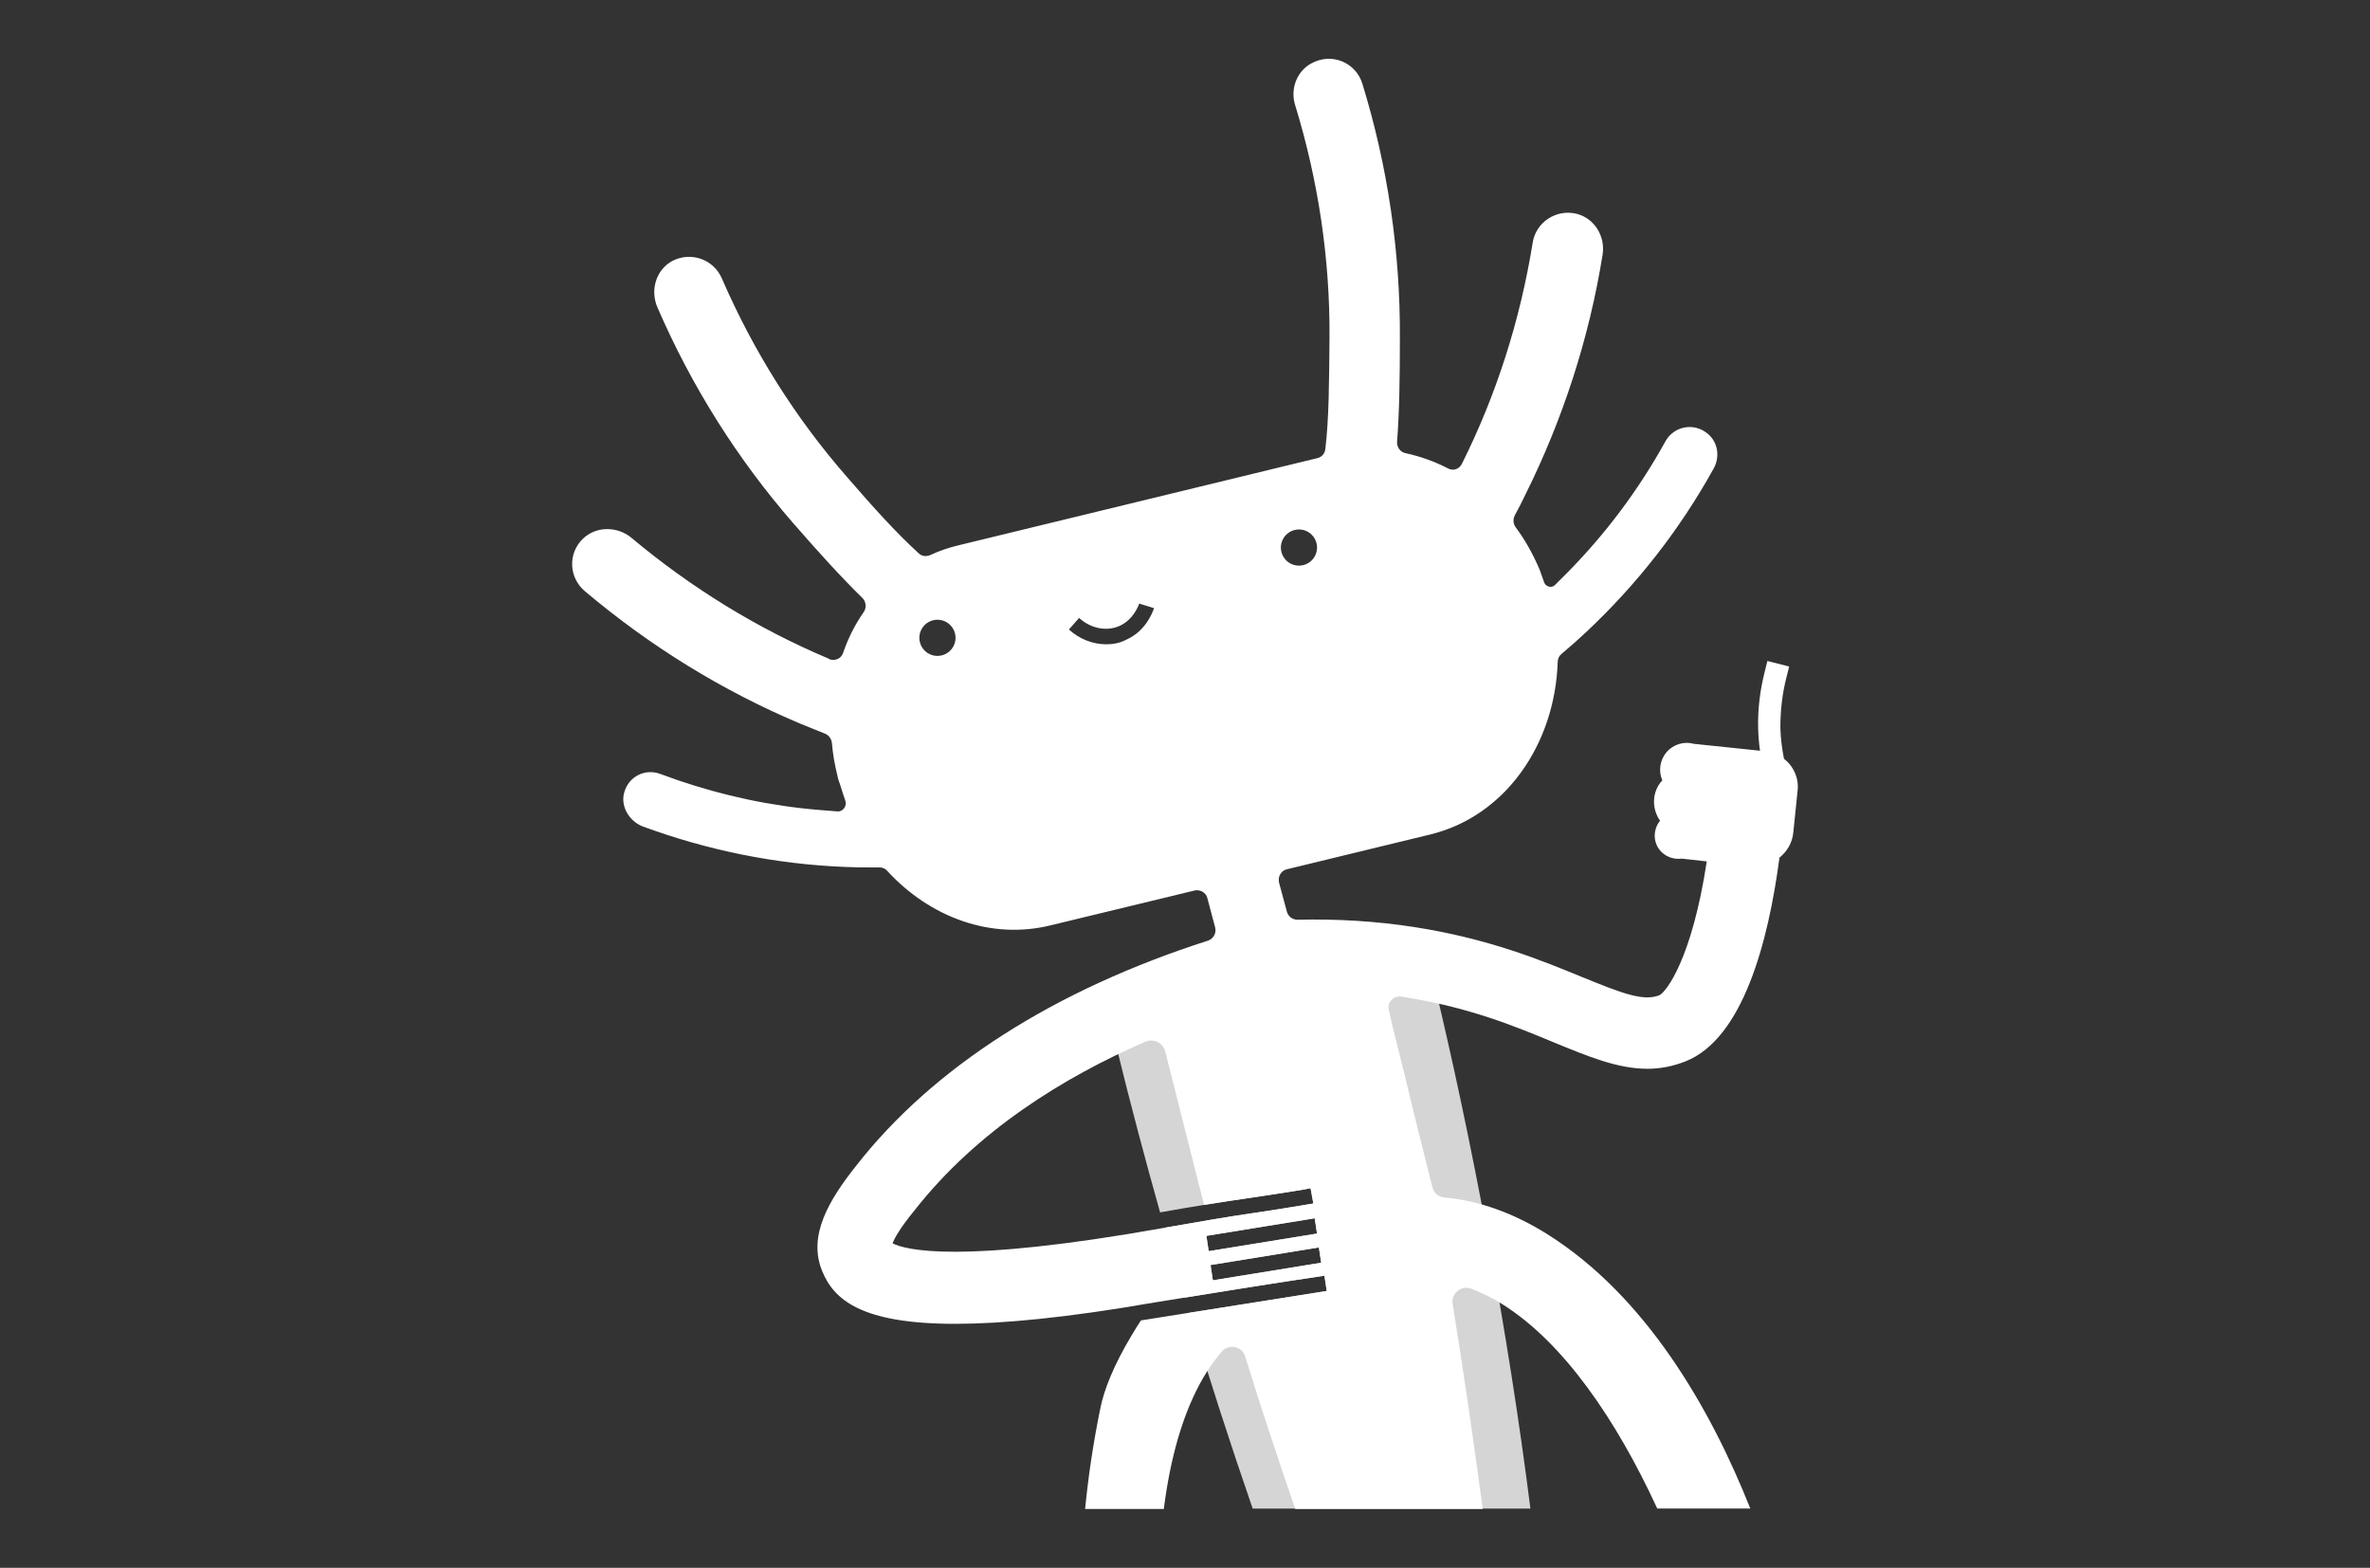 <?xml version="1.0" encoding="UTF-8"?>
<svg id="uuid-e724764c-c239-4f00-b77f-7a7cb46f16e7" data-name="10" xmlns="http://www.w3.org/2000/svg" viewBox="0 0 512 338.7">
  <rect x="0" y="0" width="512" height="338.7" fill="#333333" stroke="none"/>
  <defs>
    <style>
      .uuid-d1eb6b95-61eb-4217-86fc-51abe2b99695 {
        isolation: isolate;
        opacity: .79;
      }

      .uuid-d1eb6b95-61eb-4217-86fc-51abe2b99695, .uuid-146fa699-e243-4caf-9f43-adc5097c5f8a {
        fill: #fff;
        stroke-width: 0px;
      }
    </style>
  </defs>
  <path class="uuid-d1eb6b95-61eb-4217-86fc-51abe2b99695" d="M309.52,211.09s-3.2-14.1-37.4-5.9c-34.1,8.3-30.6,22.3-30.6,22.3,2.71,11.04,5.8,22.71,9.16,34.65-.02-.07-.04-.15-.06-.22,6.66-1.2,13.36-2.28,20-3.22,4.2-.6,12.4-1.9,12.5-2l.6,3.3c-.1,0-8.3,1.4-12.6,2-6.07.87-13.47,2.18-19.31,3.2-.1.02-.25.05-.25.05t0,0c1.42,4.99,2.89,10.03,4.4,15.08,10.08-1.64,20.16-3.24,30.16-4.73l.5,3.3-29.67,4.7c4.29,14.21,8.89,28.49,13.67,42.3h60c-4.8-38.1-12.7-80.1-21.1-114.8ZM260.62,266.99l23.4-3.8.5,3.3-23.4,3.8-.5-3.3ZM262.02,276.59l-.5-3.3,23.4-3.8.5,3.3-23.4,3.8Z"/>
  <path class="uuid-146fa699-e243-4caf-9f43-adc5097c5f8a" d="M385.4,163.91c-.44-2.22-.72-4.47-.78-6.72,0-3.7.4-7.3,1.3-10.8l.6-2.4-4.7-1.2-.6,2.4c-1,4-1.5,8-1.4,12.1.04,1.63.17,3.26.4,4.89l-14.3-1.49c-2.1-.6-4.4.1-5.9,1.8-1.4,1.7-1.8,4-.9,6.1-.4.4-1.7,1.9-1.8,4.3-.1,2.3,1,4,1.3,4.4-1.2,1.5-1.5,3.6-.7,5.3.9,2,3.1,3.2,5.4,2.9l5.4.6c-3.2,21-8.7,28.1-10.2,28.9-3.5,1.4-8.1-.4-16.7-3.9-8.5-3.5-20.1-8.3-36.2-10.8-8.3-1.3-16.8-1.8-25.3-1.6-1.1,0-2-.7-2.3-1.7l-1.7-6.3c-.3-1.3.4-2.6,1.7-2.9l30.9-7.5c16.2-3.9,27-19.4,27.6-37.3,0-.7.3-1.3.8-1.7,1.8-1.5,3.6-3.1,5.3-4.7,11-10.3,20.3-22.2,27.6-35.4,1.4-2.5.9-5.7-1.3-7.5-3-2.5-7.3-1.6-9.1,1.6-5.8,10.5-12.9,20-21.3,28.5-.4.4-.8.8-1.2,1.2-.2.2-.8.8-1.4,1.4-.7.7-1.9.4-2.3-.5-.4-1.1-.8-2.3-1-2.8-1.4-3.3-3.1-6.4-5.2-9.2-.5-.7-.6-1.7-.2-2.5.8-1.5,1.6-3,2.3-4.5,8.1-16.3,13.8-33.8,16.7-51.9.6-3.9-1.7-7.8-5.6-8.8-4.4-1.1-8.8,1.8-9.5,6.2-2.7,16.7-7.8,32.8-15.3,47.8-.6,1.2-1.9,1.6-3,1-2.9-1.5-6-2.6-9.2-3.3-1.1-.2-1.9-1.3-1.8-2.5.5-6.7.6-13.8.6-22.4.1-18.5-2.6-37-8.1-54.9-1.4-4.6-6.7-6.9-11.2-4.3-3.1,1.8-4.4,5.6-3.3,9,5,16.3,7.5,33.2,7.4,50.1-.1,9.8-.1,17.3-.9,24.1-.1,1-.8,1.8-1.8,2l-77.4,18.8c-2.1.5-4.2,1.2-6.1,2.1-.9.4-1.9.3-2.6-.4-4.9-4.5-9.7-9.8-15.4-16.4-11.2-12.8-20.3-27.3-27.1-43-1.8-4.1-6.7-5.8-10.7-3.7-3.5,1.9-4.8,6.3-3.2,10,7.4,17.1,17.3,32.8,29.4,46.7,5.5,6.3,10.2,11.5,14.9,16.1.8.8.9,2.1.3,3-1.9,2.7-3.4,5.7-4.5,8.9-.4,1.2-1.8,1.8-3,1.3l-.1-.1c-15.4-6.5-29.7-15.3-42.6-26.1-3-2.5-7.6-2.6-10.5.2-3.3,3.2-3,8.4.4,11.3,14.1,11.9,29.8,21.6,46.7,28.7,1.7.7,3.5,1.4,5.2,2.1.8.3,1.4,1.1,1.5,2,.2,2.4.6,4.7,1.2,7.1.1.6.3,1.2.5,1.7.4,1.3.8,2.5,1.2,3.7.4,1.1-.5,2.4-1.7,2.3-2.6-.2-5.3-.4-7.9-.7-10.4-1.2-20.5-3.7-30.4-7.4-3.2-1.2-6.7.5-7.7,3.8-1,3,.9,6.3,3.8,7.5,14.1,5.2,28.8,8.2,43.9,8.8,2,.1,3.9.1,5.9.1h1.5c.7,0,1.3.3,1.7.8,9.2,10,22.4,14.9,35.3,11.7l31-7.5c1.2-.3,2.5.4,2.8,1.6l1.7,6.4c.3,1.2-.4,2.4-1.5,2.8-33.1,10.6-59.4,27.3-76.1,48.7-5.7,7.2-10.5,15-7.3,22.7,2.5,6.2,8.5,11.4,28.7,11.4,10.2,0,24.1-1.3,43-4.6,0,0,.14-.03.31-.05,12.2-2,24.39-3.95,36.49-5.75l.5,3.3-40.13,6.36c-.67,1-1.33,2.04-1.97,3.14-3.9,6.5-6,11.8-6.8,15.8-1.5,7.3-2.6,14.6-3.3,21.8h17c1.4-11,4.1-20.8,8.6-28.5,1.3-2.2,2.7-4.1,4.2-5.8,1.6-1.4,4.2-.7,4.8,1.4,3.4,11.1,7.1,22.1,10.8,32.9h40.5c-2-15-4.2-30-6.5-44.3-.4-2.2,1.8-4.1,4-3.3,2.3.9,4.6,2,6.8,3.4,13.2,8.3,24.6,25,33.4,44.1h20.1c-8.7-21.9-22.7-46-43.9-59.3-7.2-4.5-14.6-7.2-22.2-7.9-1.3-.1-2.3-1-2.6-2.3-2-8-4-15.9-5.9-23.9-1.2-4.8-2.4-9.5-3.5-14.3-.4-1.6,1-3.1,2.6-2.9.2,0,.4.1.6.1,14.3,2.2,24.5,6.5,32.7,9.9,7.1,2.9,13.5,5.6,20,5.6,2.7,0,5.4-.5,8.2-1.6,12.4-4.9,17.9-25.8,20.3-44,1.6-1.3,2.8-3.2,3-5.5l.9-8.8c.39-2.79-.83-5.44-2.92-7.08ZM279.72,114.49c2.1-.5,4.2.8,4.7,2.9s-.8,4.2-2.9,4.7-4.2-.8-4.7-2.9.8-4.2,2.9-4.7ZM203.42,141.59c-2.1.5-4.2-.8-4.7-2.9s.8-4.2,2.9-4.7,4.2.8,4.7,2.9-.8,4.2-2.9,4.7ZM243.32,138.19c-1.3.7-2.8,1-4.3,1-2.9,0-5.8-1.1-8.1-3.2l2.2-2.5c2.5,2.3,6,3,8.8,1.7s3.9-4,4.2-4.8l3.2,1c-.4,1.1-1.9,5-6,6.8ZM251.57,265.24s0,0,0,0c-44.43,7.93-56.02,4.76-58.74,3.36.4-1.1,1.6-3.3,4.8-7.2,13.43-17.1,32.08-28.64,49.79-36.35,1.78-.78,3.83.22,4.31,2.11l8.39,33.15c3.51-.57,7.02-1.11,10.51-1.61,4.2-.6,12.4-1.9,12.5-2l.6,3.3c-.1,0-8.3,1.4-12.6,2-5.97.85-13.22,2.14-19.01,3.14-.18.03-.37.07-.54.1ZM260.62,266.99l23.4-3.8.5,3.3-23.4,3.8-.5-3.3ZM262.02,276.59l-.5-3.3,23.4-3.8.5,3.3-23.4,3.8Z"/>
</svg>